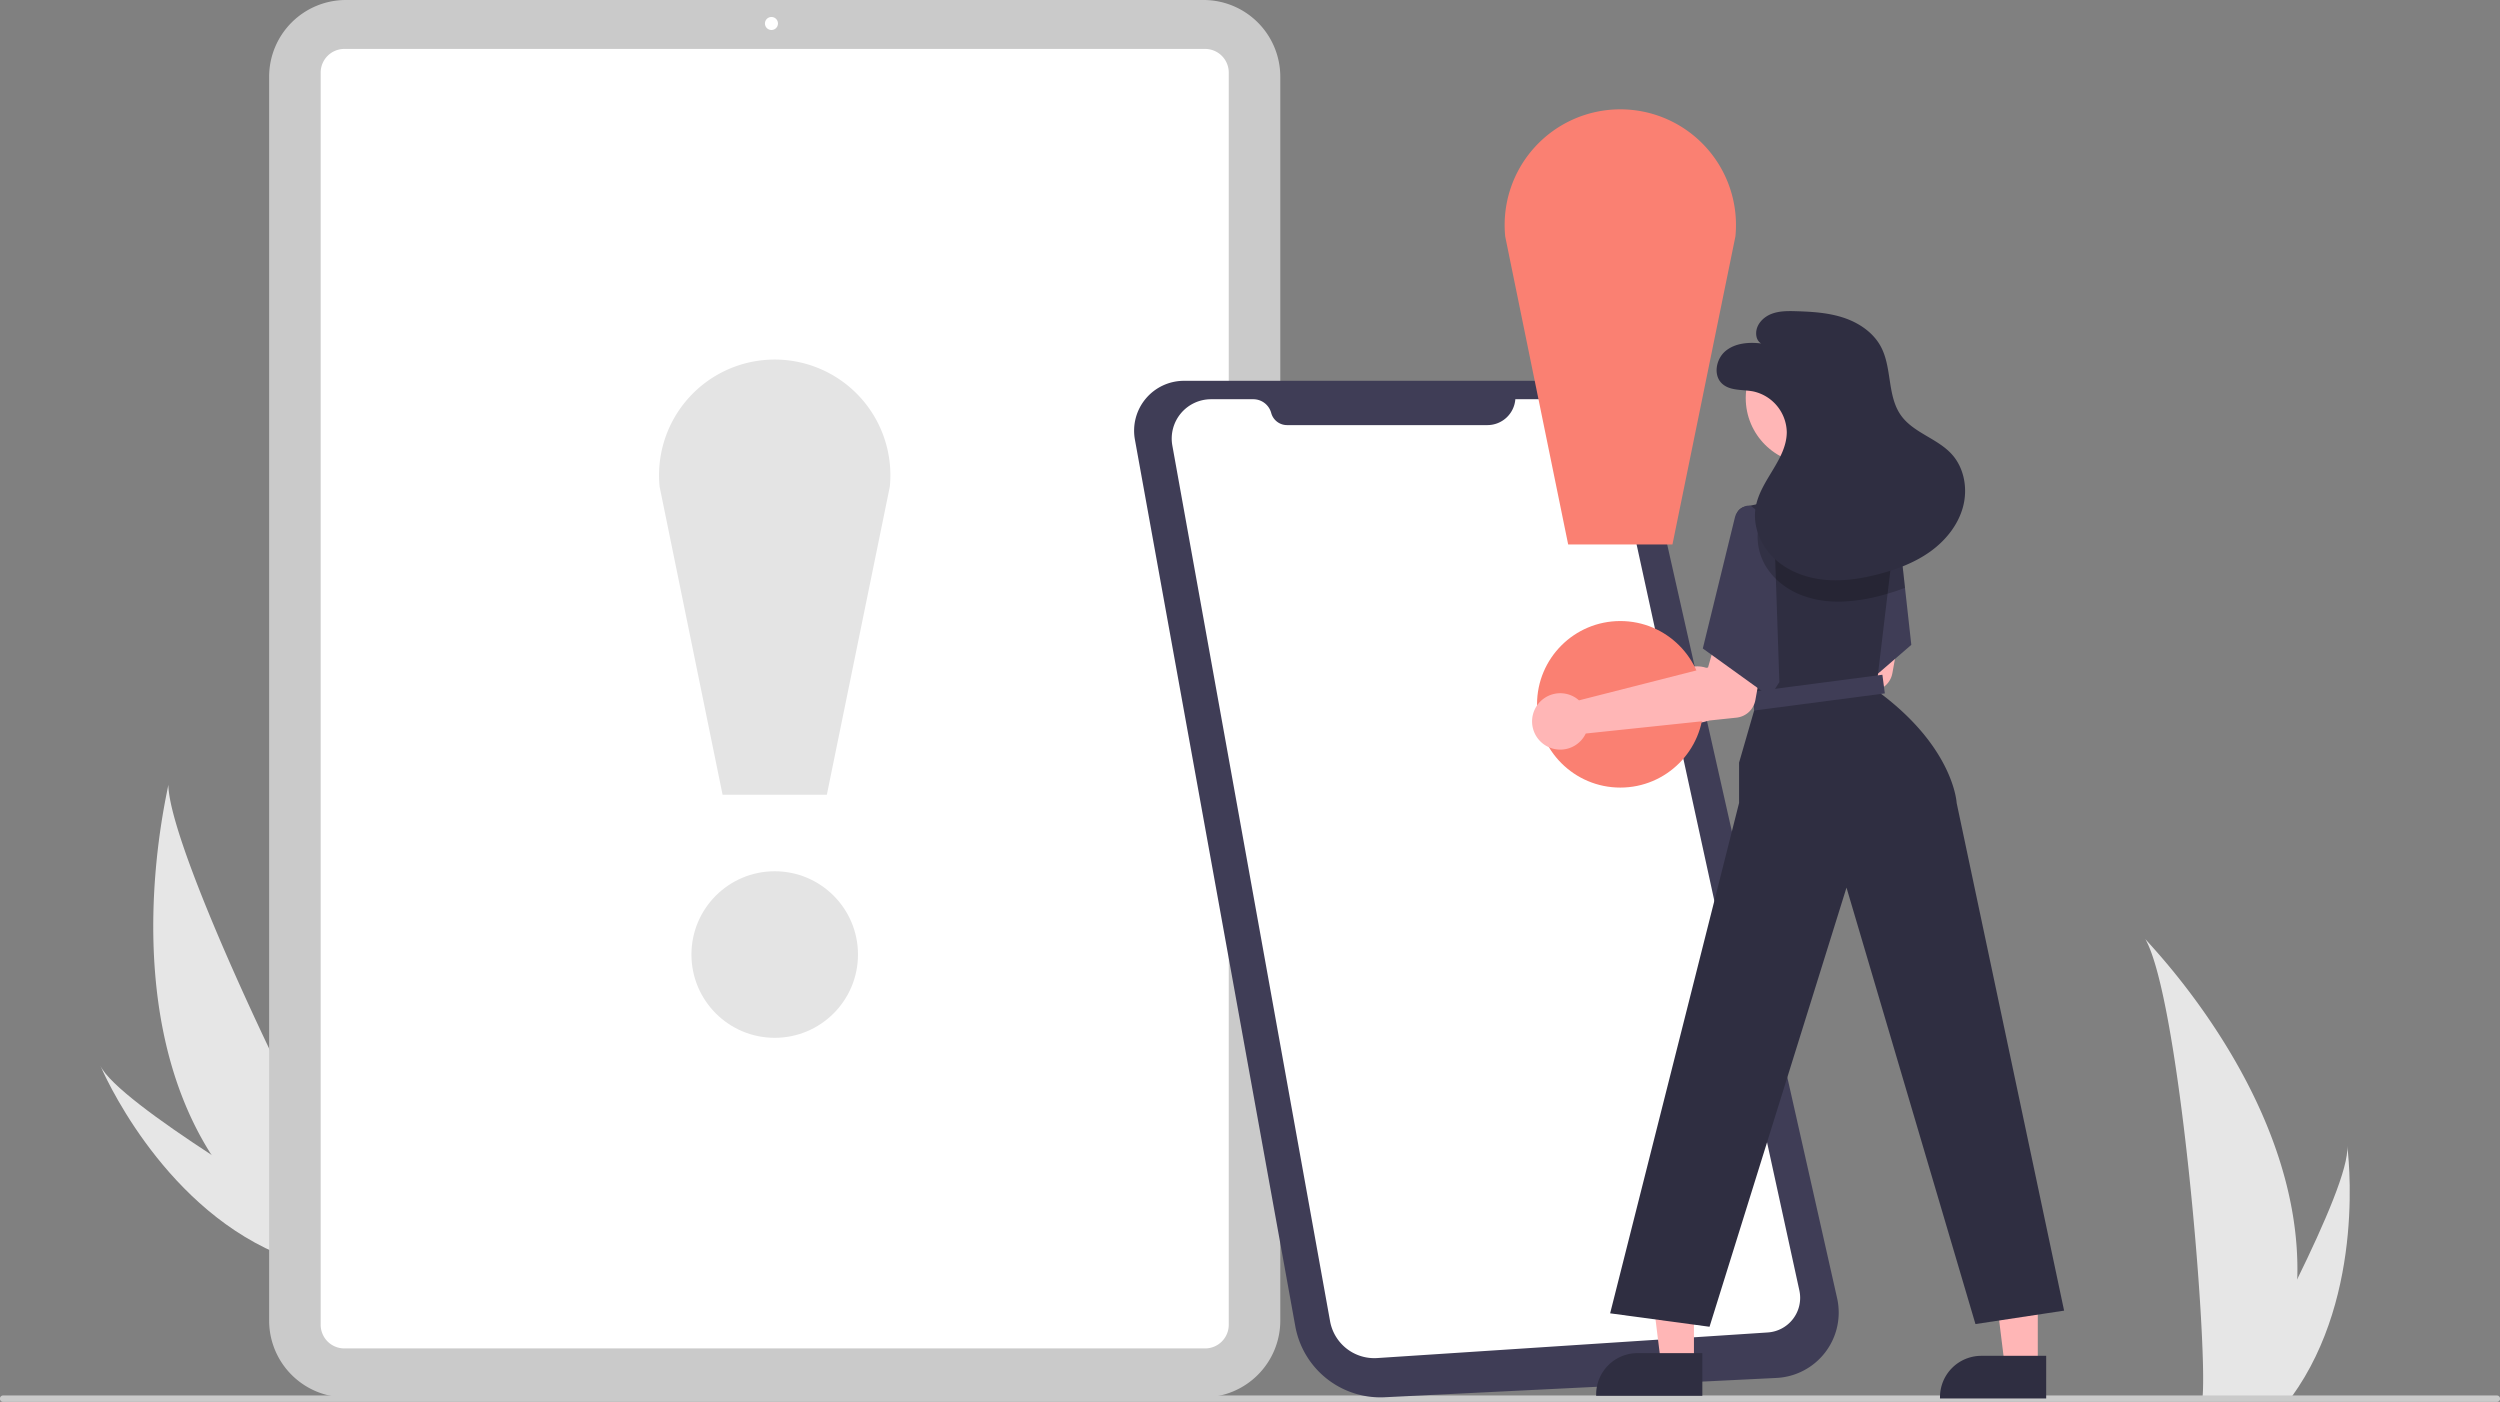 <svg xmlns="http://www.w3.org/2000/svg" data-name="Layer 1" width="930.675" height="521.876" viewBox="0 0 930.675 521.876" xmlns:xlink="http://www.w3.org/1999/xlink"><rect x="0" y="0" width="930.675" height="521.876" fill="#808080" stroke="none"/><path id="a08a2523-9d19-4e0c-87cb-6ce1a7fd2fc4-10919" data-name="Path 133" d="M213.373,618.976a158.393,158.393,0,0,0,28.728,33.862c.254.232.515.454.776.681l23.739-14.105c-.176-.239-.369-.506-.577-.799-12.395-17.256-68.372-132.056-68.714-157.478C197.28,483.241,177.178,562.252,213.373,618.976Z" transform="translate(-134.662 -189.062)" fill="#e6e6e6"/><path id="a62b1d0a-4504-46a8-81c8-bbc6043ad63f-10920" data-name="Path 134" d="M237.52,655.559c.367.165.741.325,1.118.478l17.809-10.582c-.278-.161-.603-.35-.974-.563-6.097-3.561-24.237-14.262-42.098-25.917-19.191-12.526-38.071-26.145-41.347-33.188C172.709,587.409,193.84,636.659,237.52,655.559Z" transform="translate(-134.662 -189.062)" fill="#e6e6e6"/><path id="fd401fbc-93ba-42a5-a9a4-5a6900171ed6-10921" data-name="Path 133" d="M989.863,665.256a158.394,158.394,0,0,1-7.4,43.785c-.1.329-.211.653-.319.982h-27.613c.029-.295.059-.624.088-.982,1.841-21.166-8.677-148.453-21.369-170.483C934.362,540.345,992.004,598.002,989.863,665.256Z" transform="translate(-134.662 -189.062)" fill="#e6e6e6"/><path id="eaa08601-a63b-4214-86e2-4a8f8e2c7e12-10922" data-name="Path 134" d="M987.79,709.041c-.231.329-.471.658-.717.982h-20.716c.157-.28.339-.609.55-.982,3.422-6.176,13.551-24.642,22.953-43.785,10.1-20.572,19.374-41.924,18.593-49.652C1008.695,617.346,1015.687,670.48,987.79,709.041Z" transform="translate(-134.662 -189.062)" fill="#e6e6e6"/><path d="M582.73,709.255H263.402a28.58,28.58,0,0,1-28.548-28.548V217.61A28.58,28.58,0,0,1,263.402,189.062H582.73a28.58,28.58,0,0,1,28.548,28.548V680.707A28.58,28.58,0,0,1,582.73,709.255Z" transform="translate(-134.662 -189.062)" fill="#cacaca"/><path d="M583.292,691.041H262.84a8.81,8.81,0,0,1-8.8-8.8V216.076a8.81,8.81,0,0,1,8.8-8.8H583.292a8.81,8.81,0,0,1,8.8,8.8V682.241A8.81,8.81,0,0,1,583.292,691.041Z" transform="translate(-134.662 -189.062)" fill="#fff"/><circle cx="287.19" cy="8.743" r="2.429" fill="#fff"/><path d="M1064.147,710.938H135.853a1.191,1.191,0,1,1,0-2.381h928.294a1.191,1.191,0,1,1,0,2.381Z" transform="translate(-134.662 -189.062)" fill="#cacaca"/><circle cx="288.401" cy="355.346" r="31" fill="#e4e4e4"/><path d="M442.472,484.909H403.655L380.222,370.278a43.059,43.059,0,1,1,85.692-.051Z" transform="translate(-134.662 -189.062)" fill="#e4e4e4"/><path d="M575.58,330.828H717.454a30.16,30.16,0,0,1,29.421,23.527l71.686,317.968a24.375,24.375,0,0,1-22.579,29.707L650.135,709.216a32.203,32.203,0,0,1-33.273-26.432L576.197,457.977l-7.692-42.523-11.351-62.752a18.569,18.569,0,0,1,18.426-21.874Z" transform="translate(-134.662 -189.062)" fill="#3f3d56"/><path d="M698.777,337.683h16.561a20.843,20.843,0,0,1,20.364,16.4l68.809,315.374a12.915,12.915,0,0,1-11.773,15.64l-145.376,9.528A16.726,16.726,0,0,1,629.806,680.899l-58.715-325.969a14.65,14.65,0,0,1,14.418-17.247h15.711a6.914,6.914,0,0,1,6.676,5.116h0a6.104,6.104,0,0,0,5.894,4.517h74.584a10.434,10.434,0,0,0,10.403-9.633Z" transform="translate(-134.662 -189.062)" fill="#fff"/><path d="M772.149,438.776a10.525,10.525,0,0,1,1.316,1.007l48.056-12.251L824.8,415.939l18.143,2.661L839.134,439.688a8,8,0,0,1-7.035,6.534L775.988,452.131a10.497,10.497,0,1,1-3.839-13.355Z" transform="translate(-134.662 -189.062)" fill="#ffb6b6"/><circle cx="603.192" cy="262.195" r="31" fill="#fa8072"/><path d="M757.263,391.757H718.446L695.012,277.126a43.059,43.059,0,1,1,85.692-.051Z" transform="translate(-134.662 -189.062)" fill="#fa8072"/><polygon points="711.524 240.061 699.144 250.741 681.824 265.671 674.174 226.531 673.374 222.461 672.744 219.231 690.294 188.661 704.924 189.501 705.924 189.561 705.944 189.781 706.174 191.831 709.174 218.811 709.244 219.461 711.524 240.061" fill="#3f3d56"/><polygon points="630.606 507.736 618.346 507.735 612.513 460.447 630.608 460.448 630.606 507.736" fill="#ffb6b6"/><path d="M768.394,708.682l-39.531-.001v-.5A15.387,15.387,0,0,1,744.25,692.794h.001l24.144.001Z" transform="translate(-134.662 -189.062)" fill="#2f2e41"/><polygon points="758.606 508.736 746.346 508.735 740.513 461.447 758.608 461.448 758.606 508.736" fill="#ffb6b6"/><path d="M896.394,709.682l-39.531-.001v-.5A15.387,15.387,0,0,1,872.25,693.794h.001l24.144.001Z" transform="translate(-134.662 -189.062)" fill="#2f2e41"/><path d="M903.066,676.973l-33,5-48.01-162.48-50.99,163.48-37-5,48-190v-15l6.5-22.5-.68-6.09-4.73-42.59-2.05-18.47-.133-1.193a4.056,4.056,0,0,1,3.193-4.417h0l15.4-3.24H824.736l14.85,4.09,1.02.28.46.13-.23,1.92-3.48,29.18-.19,1.6-3.36,28.13-.74,6.17c29,21,30,42,30,42Z" transform="translate(-134.662 -189.062)" fill="#2f2e41"/><circle cx="674.447" cy="148.199" r="24.561" fill="#ffb6b6"/><rect x="786.566" y="443.473" width="49" height="7" transform="matrix(0.992, -0.13, 0.13, 0.992, -185.775, -80.115)" fill="#3f3d56"/><path d="M721.149,448.776a10.525,10.525,0,0,1,1.316,1.007l48.056-12.251L773.8,425.939l18.143,2.661L788.134,449.688a8,8,0,0,1-7.035,6.534L724.988,462.131a10.497,10.497,0,1,1-3.839-13.355Z" transform="translate(-134.662 -189.062)" fill="#ffb6b6"/><path d="M795.066,383.973l-8.5-6.5c-2.298-.872-5.447,1.605-6,4l-12,49,25,18,3.5-5.5Z" transform="translate(-134.662 -189.062)" fill="#3f3d56"/><g opacity="0.2"><path d="M843.837,407.873a67.676,67.676,0,0,1-6.48,2.2c-.7.21-1.42.41-2.13.6a66.019,66.019,0,0,1-14.34,2.32,45.14,45.14,0,0,1-6.26-.17,35.243,35.243,0,0,1-6.59-1.3c-.07-.02-.15-.04-.22-.06a28.906,28.906,0,0,1-11.95-6.79,23.56,23.56,0,0,1-2.11-2.35,21.239,21.239,0,0,1-4.56-16.53,14.153,14.153,0,0,1,.34-1.57,25.107,25.107,0,0,1,1.49-4.1c.27-.62.57-1.23.89-1.83l11.3-3.82h21.52l14.85,4.09,1,.06.02.22.46.13-.23,1.92Z" transform="translate(-134.662 -189.062)"/></g><path d="M790.289,316.927c-4.593-.563-9.634-.165-13.214,2.767s-4.736,9.028-1.346,12.178c3.001,2.789,7.693,2.133,11.713,2.926a15.854,15.854,0,0,1,12.384,15.157c-.06,10.174-9.824,17.879-11.578,27.901-1.197,6.84,1.688,14.038,6.675,18.87s11.843,7.443,18.751,8.15,13.893-.373,20.606-2.148c6.741-1.782,13.378-4.311,19.034-8.388s10.293-9.826,12.109-16.558.512-14.451-4.168-19.62c-5.359-5.919-14.274-7.954-18.91-14.456-5.196-7.288-3.274-17.666-7.479-25.567-2.808-5.275-8.125-8.873-13.792-10.769s-11.719-2.27-17.692-2.453c-3.14-.096-6.375-.129-9.3,1.016s-5.496,3.753-5.648,6.891S790.289,316.927,790.289,316.927Z" transform="translate(-134.662 -189.062)" fill="#2f2e41"/></svg>
